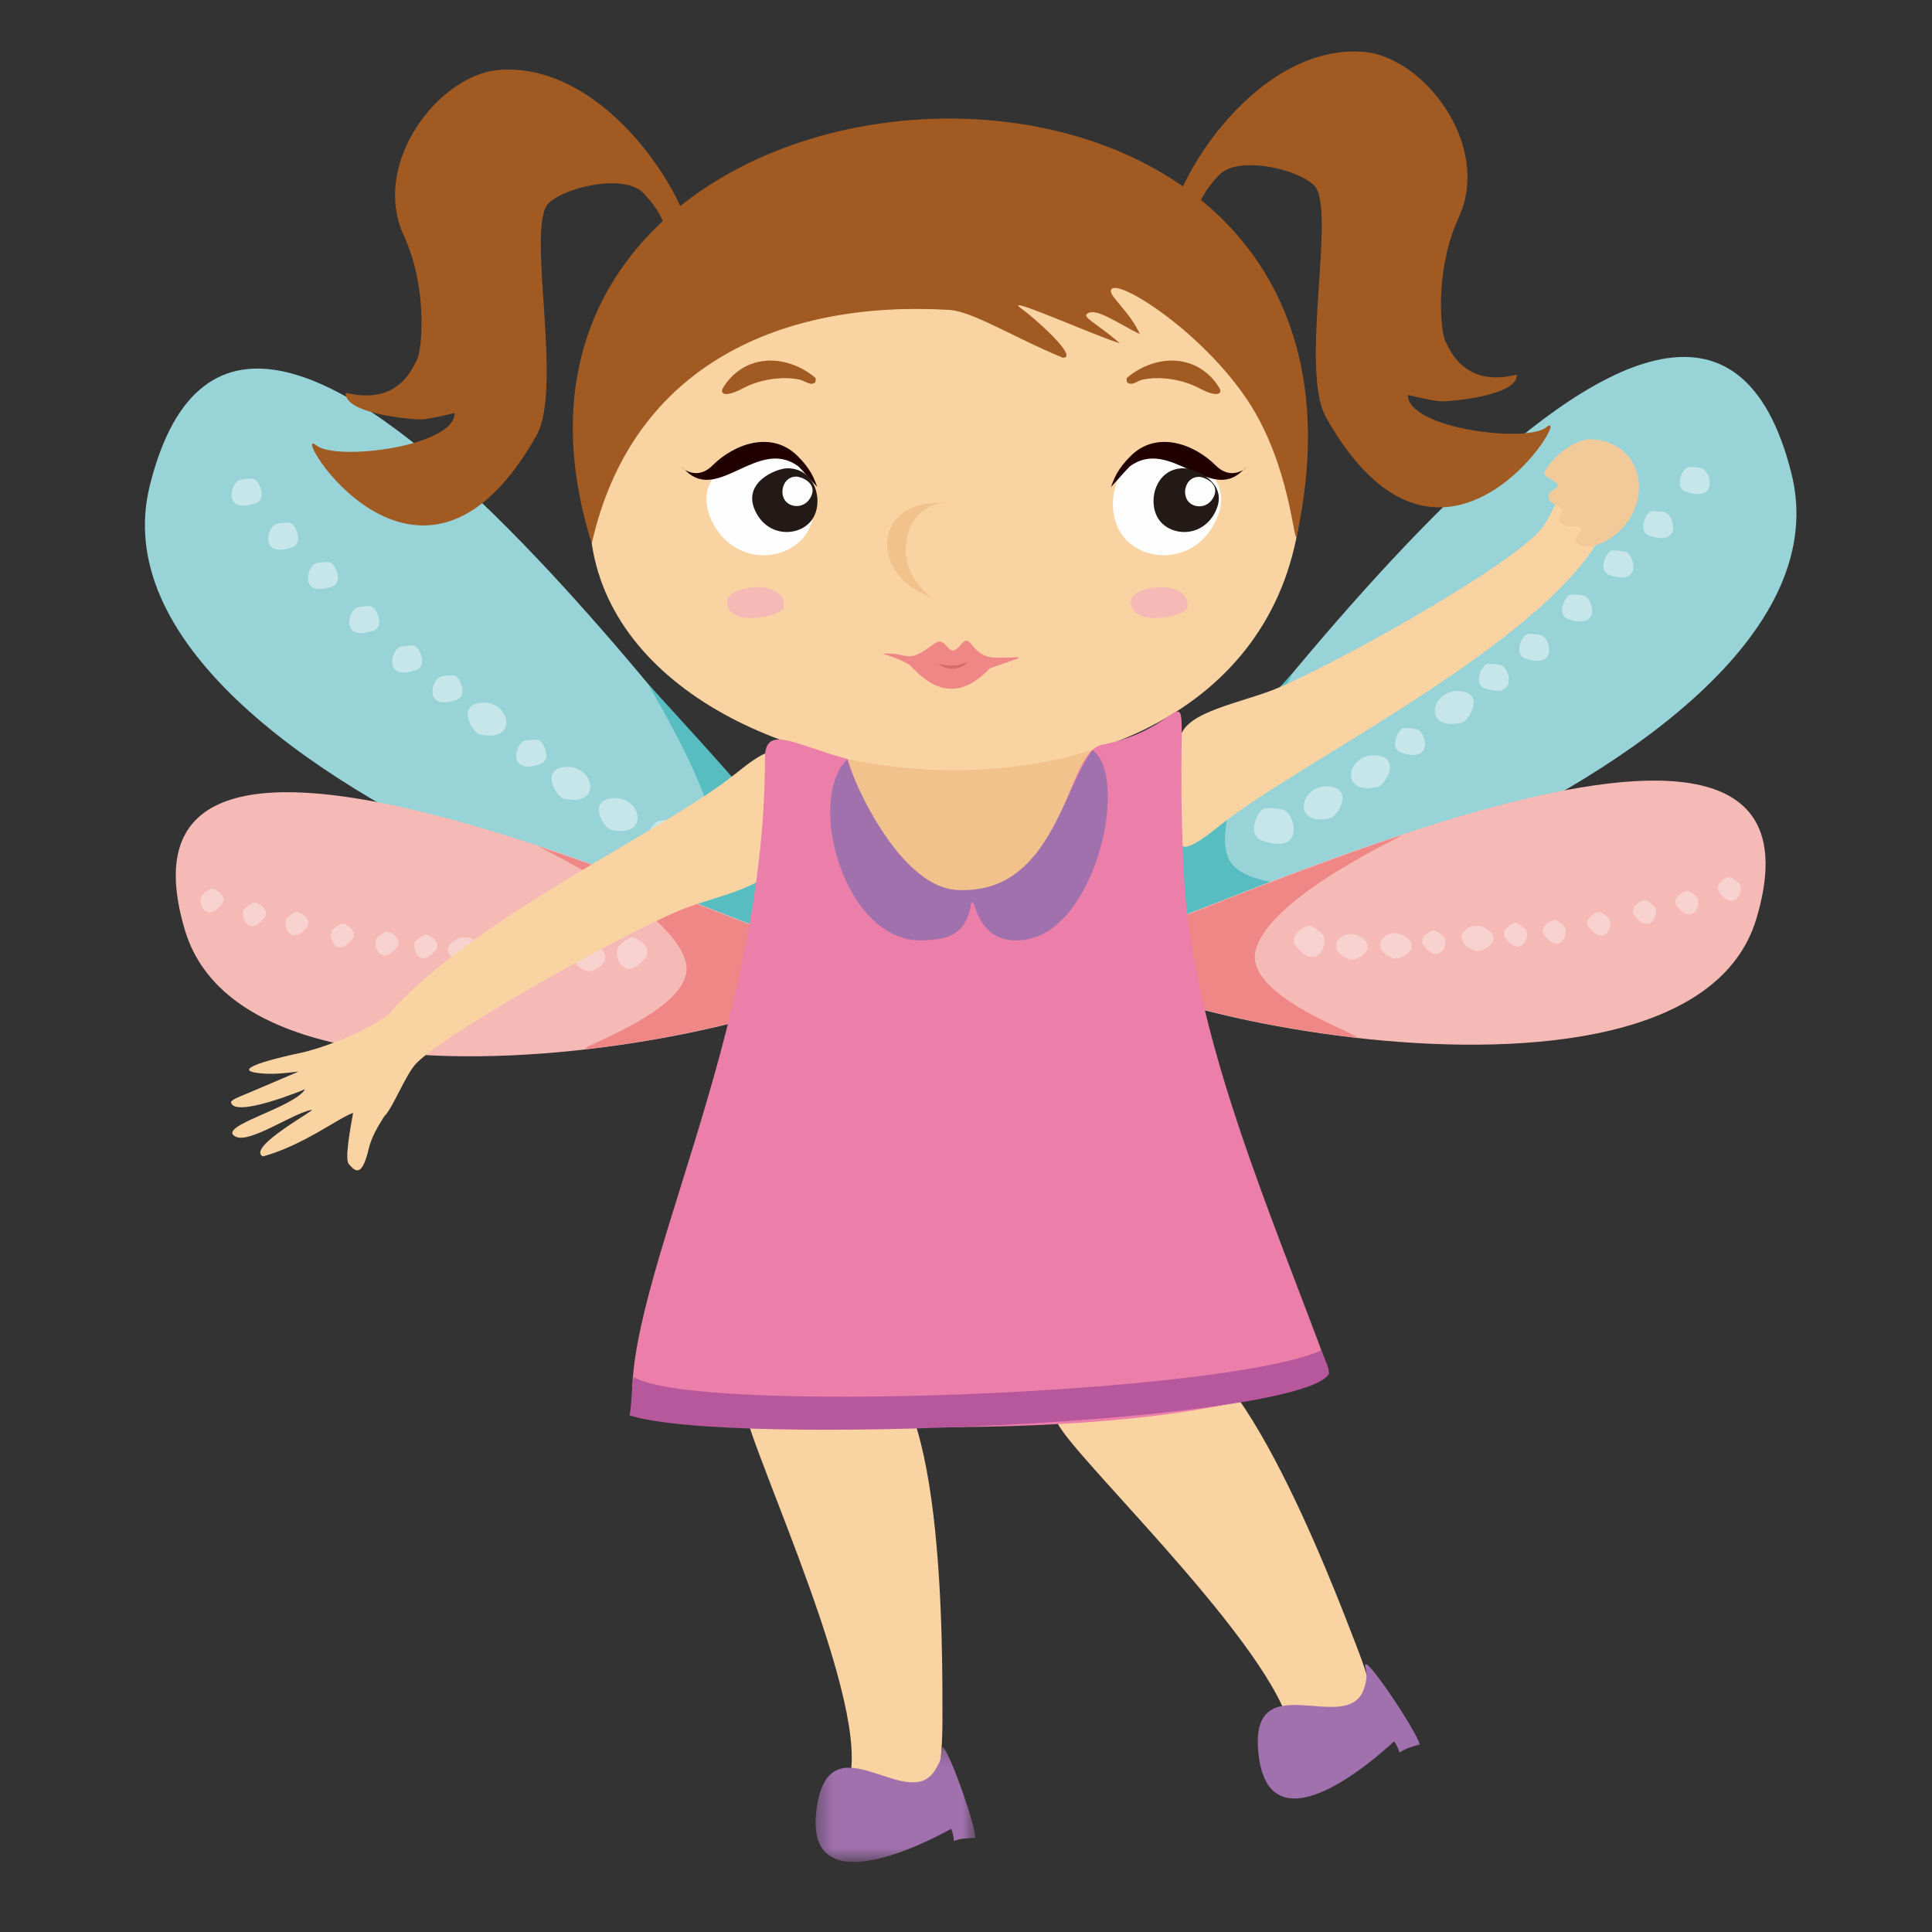 <svg width="120" height="120" viewBox="0 0 120 120" xmlns="http://www.w3.org/2000/svg" xmlns:xlink="http://www.w3.org/1999/xlink"><rect x="0" y="0" width="120" height="120" fill="#333333" stroke="none"/><defs><path id="a" d="M.363.22h9.928v7.13H.363z"/></defs><g fill="none" fill-rule="evenodd"><path d="M50.851 46.597c.007-.004 13.319 1.817 17.172-.788 2.164-1.462 1.434 3.15-1.51 6.507-2.287 2.608-1.68 6.925-9.05 3.731-2.375-1.03-6.477-5.269-6.515-7.951 0-.007-.629-1.148-.097-1.5" fill="#F1C28C"/><path d="M52.262 57.237C45.94 50.524 15.43 5.644 9.308 30.145 4.532 49.256 57.025 64.302 52.902 58.187l-.64-.95z" fill="#98D3D8"/><path d="M40.372 42.613c-.688-.76 5.12 7.87 3.972 11.254-.972 2.868-9.493 1.388-8.002 2.008 9.21 3.822 17.875 5.092 16.596 2.589-2.664-5.218-8.56-11.429-12.566-15.851" fill="#58BDC1"/><path d="M51.66 59.274c-7.01-2.078-45.87-20.613-40.175-1.503 4.442 14.906 46.265 4.437 40.994 1.898l-.82-.395z" fill="#F5BAB6"/><path d="M51.561 59.274c-2.706-.802-10.156-4.056-17.957-6.65-.977-.325 8.322 3.737 9.01 7.242.583 2.97-7.662 5.47-6.056 5.281 9.917-1.171 18.37-4.251 15.822-5.479l-.819-.394z" fill="#EE8785"/><path d="M42.024 50.926c.425.076 1.165 1.664.174 2.008-2.723.944-2.082-1.71-1.296-1.926.216-.06.874-.127 1.122-.082m-4.072-1.344c1.877-.25 2.505 2.517-.008 1.955-.426-.095-1.457-1.76.008-1.955m-2.939-1.935c1.877-.25 2.505 2.517-.008 1.955-.426-.095-1.457-1.76.008-1.955m-1.586-1.697c.32.058.877 1.254.13 1.513-2.051.711-1.569-1.287-.976-1.45.163-.046.659-.096.846-.062m-3.622-2.294c1.878-.25 2.506 2.517-.007 1.955-.426-.095-1.457-1.76.007-1.955M28.22 41.96c.319.058.877 1.254.13 1.513-2.052.712-1.57-1.287-.977-1.45.163-.045.66-.096.847-.062m-2.503-1.856c.32.057.878 1.253.131 1.512-2.052.711-1.569-1.287-.977-1.45.163-.046.66-.096.846-.062m-2.665-2.444c.32.058.878 1.254.13 1.513-2.051.71-1.569-1.288-.976-1.451.163-.045.659-.096.846-.062m-2.567-2.737c.32.058.877 1.254.13 1.513-2.051.71-1.568-1.288-.976-1.451.163-.045.659-.096.846-.062m-2.468-2.444c.32.058.877 1.254.13 1.513-2.051.711-1.569-1.287-.976-1.45.163-.046.659-.096.846-.062m-2.271-2.737c.32.057.877 1.253.13 1.512-2.051.711-1.568-1.287-.976-1.45.163-.046.66-.096.846-.062" fill="#C7E6EA"/><path d="M39.138 58.232c.31-.125 1.46.607.957 1.24-1.382 1.737-2.078-.26-1.656-.725.117-.128.518-.442.7-.515m-3.225.798c1.12-.936 2.694.613.816 1.28-.319.114-1.691-.55-.816-1.28m-2.733-.054c1.121-.936 2.694.613.817 1.28-.319.113-1.692-.55-.817-1.28m-1.748-.456c.233-.094 1.1.459.72.935-1.04 1.309-1.565-.195-1.247-.546.088-.096.39-.333.527-.388m-3.328-.008c1.12-.936 2.694.613.816 1.28-.319.113-1.691-.55-.816-1.28m-1.748-.455c.232-.094 1.099.457.72.934-1.041 1.309-1.565-.196-1.247-.546.087-.096.39-.333.527-.388m-2.414-.183c.233-.094 1.1.458.72.935-1.041 1.308-1.565-.196-1.247-.547.088-.096.39-.333.527-.388m-2.768-.499c.233-.094 1.1.458.721.935-1.042 1.308-1.565-.196-1.248-.546.089-.097.391-.334.527-.389m-2.825-.731c.232-.094 1.099.458.72.934-1.041 1.309-1.565-.195-1.247-.546.087-.096.39-.333.526-.388m-2.639-.58c.234-.095 1.1.458.722.934-1.041 1.309-1.566-.196-1.248-.546.088-.097.39-.333.527-.388m-2.633-.853c.234-.095 1.1.458.721.934-1.041 1.309-1.565-.196-1.247-.546.087-.097.39-.333.526-.388" fill="#F8D2CF"/><path d="M68.319 56.515c6.321-6.713 36.832-51.593 42.954-27.092 4.776 19.111-47.717 34.158-43.595 28.043l.641-.95z" fill="#98D3D8"/><path d="M80.209 41.89c.688-.758-5.12 7.87-3.973 11.255.973 2.869 9.494 1.389 8.003 2.008-9.211 3.822-17.875 5.093-16.597 2.59 2.665-5.219 8.56-11.43 12.567-15.852" fill="#58BDC1"/><path d="M68.92 58.553c7.01-2.079 45.87-20.613 40.176-1.503-4.443 14.905-46.266 4.437-40.994 1.897l.819-.394z" fill="#F5BAB6"/><path d="M69.02 58.552c2.705-.802 10.156-4.056 17.957-6.65.976-.324-8.323 3.737-9.01 7.242-.584 2.97 7.662 5.47 6.056 5.282-9.917-1.172-18.37-4.252-15.823-5.479l.82-.395z" fill="#EE8785"/><path d="M78.556 50.204c-.424.077-1.164 1.664-.173 2.008 2.722.944 2.081-1.709 1.296-1.926-.217-.06-.875-.126-1.123-.082m4.073-1.344c-1.877-.25-2.506 2.517.008 1.956.425-.096 1.457-1.76-.008-1.955m2.939-1.936c-1.877-.25-2.506 2.517.008 1.955.425-.095 1.456-1.76-.008-1.955m1.586-1.696c-.32.057-.877 1.253-.13 1.512 2.05.712 1.568-1.287.976-1.45-.163-.046-.659-.096-.846-.062m3.621-2.294c-1.877-.25-2.506 2.517.008 1.955.425-.095 1.457-1.759-.008-1.955m1.586-1.695c-.32.057-.877 1.253-.13 1.512 2.051.71 1.569-1.288.976-1.451-.163-.045-.659-.095-.846-.062m2.502-1.856c-.32.057-.878 1.253-.13 1.512 2.051.712 1.569-1.287.976-1.45-.163-.045-.659-.096-.846-.062m2.666-2.443c-.32.057-.878 1.253-.13 1.512 2.05.711 1.568-1.288.976-1.451-.163-.045-.66-.095-.846-.062m2.567-2.737c-.32.058-.878 1.254-.13 1.513 2.05.711 1.568-1.288.975-1.451-.162-.045-.658-.095-.845-.062m2.468-2.443c-.32.057-.878 1.253-.13 1.512 2.05.711 1.568-1.287.976-1.45-.163-.046-.659-.096-.846-.062m2.271-2.737c-.32.057-.878 1.253-.13 1.513 2.05.711 1.568-1.288.976-1.452-.163-.045-.66-.095-.846-.061" fill="#C7E6EA"/><path d="M81.442 57.51c-.31-.125-1.46.608-.956 1.24 1.382 1.737 2.077-.26 1.655-.724-.116-.128-.518-.443-.699-.516m3.225.799c-1.121-.936-2.694.612-.816 1.28.318.113 1.69-.55.816-1.28m2.733-.055c-1.122-.936-2.695.613-.817 1.28.318.114 1.691-.55.816-1.28m1.749-.455c-.233-.094-1.1.457-.72.934 1.04 1.309 1.564-.195 1.247-.545-.088-.097-.391-.334-.527-.389m3.328-.008c-1.121-.936-2.694.613-.816 1.28.318.114 1.69-.55.816-1.28m1.748-.455c-.233-.094-1.1.458-.72.934 1.041 1.31 1.565-.195 1.247-.546-.088-.096-.39-.333-.527-.388m2.414-.182c-.233-.095-1.1.457-.72.934 1.04 1.309 1.564-.196 1.247-.546-.088-.097-.39-.333-.527-.388m2.768-.5c-.234-.094-1.1.458-.721.935 1.041 1.308 1.565-.195 1.247-.546-.088-.096-.39-.333-.526-.389m2.825-.731c-.233-.094-1.1.458-.72.935 1.041 1.308 1.565-.196 1.247-.546-.088-.097-.39-.334-.527-.389m2.639-.58c-.234-.094-1.1.458-.721.934 1.041 1.31 1.566-.195 1.247-.546-.087-.096-.39-.333-.526-.388m2.632-.853c-.233-.094-1.1.458-.72.934 1.04 1.31 1.565-.196 1.247-.546-.088-.097-.39-.333-.527-.388" fill="#F8D2CF"/><path d="M78.943 42.9c3.153-1.19 14.743-7.575 16.802-10.064.853-1.032 2.302-5.026 2.335-4.97.878 1.469 2.48 2.552 1.966 4.09-2.406 7.21-19.167 15.209-24.195 19.255-3.923 3.156-2.368.686-2.567-5.1-.061-1.77 3.303-2.324 5.659-3.211M42.512 56.426c-2.68 1.01-14.273 7.3-16.606 9.57-.711.692-1.47 2.796-2.047 3.352-.41.648-.793 1.305-.955 1.993-.415 1.765-.812 1.47-1.243.957-.25-.298.073-2.063.27-3.176-.9.31-3.107 2.024-5.605 2.708-1.062-.57 3.472-2.987 3.016-2.896-1.21.242-3.829 2.098-4.703 1.667-1.276-.63 3.617-1.789 4.311-2.946.002-.004-4.346 1.81-4.6.828-.022-.085.129-.205.598-.396.661-.269 3.147-1.343 3.603-1.531-.908.104-1.616.196-2.476.098-2.134-.245 2.038-1.143 2.504-1.238 1.528-.313 4.29-1.406 5.546-2.401v.001c5.106-5.897 17.198-11.455 21.48-14.9 3.923-3.158 2.368-.688 2.566 5.098.061 1.77-3.302 2.324-5.659 3.212m3.685 30.561c-.4 1.343 7.172 16.89 6.685 22.752-.172 2.07 5.655 8.775 5.655-2.983 0-4.446.123-22.086-4.918-22.086-1.747 0-6.919.633-7.422 2.317m19.425 1.207c.11 1.396 12.791 13.241 14.45 18.889.585 1.994 8.446 6.198 4.205-4.785-1.603-4.153-7.85-20.674-12.557-18.893-1.633.618-6.236 3.038-6.098 4.789" fill="#FAD3A3"/><path d="M36.638 32.518c.873 19.383 45.536 22.91 44.247-4.334C79.9 7.327 35.442 5.973 36.638 32.518" fill="#FAD3A3"/><path d="M72.206 27.924c-2.885 0-3.765 3.461-2.55 5.249 1.242 1.828 4.628 1.952 5.913-.942 1.287-2.896-2.243-4.307-3.363-4.307" fill="#FEFEFE"/><path d="M69.005 30.247c.231-.62.436-1.146 1.231-1.932 1.598-1.58 3.905-.77 5.281.599 1.213 1.206 2.35-.367 1.644.332-2.01 1.986-4.501-2.116-6.984-.28-.068.05-1.178 1.297-1.172 1.281" fill="#210001"/><path d="M73.506 29.085c-1.74 0-2.271 2.088-1.538 3.167.75 1.102 2.792 1.177 3.567-.569.777-1.746-1.353-2.598-2.029-2.598" fill="#231916"/><path d="M47.516 27.924c2.885 0 3.765 3.461 2.55 5.249-1.241 1.828-4.628 1.952-5.913-.942-1.287-2.896 2.243-4.307 3.363-4.307" fill="#FEFEFE"/><path d="M48.915 29.085c1.74 0 2.272 2.088 1.539 3.167-.749 1.102-2.792 1.177-3.567-.569-.777-1.746 1.353-2.598 2.028-2.598" fill="#231916"/><path d="M50.762 30.247c-.232-.62-.436-1.146-1.232-1.932-1.597-1.58-3.904-.77-5.28.599-1.213 1.206-2.35-.367-1.644.332 2.01 1.986 4.501-2.116 6.984-.28.068.05 1.178 1.297 1.172 1.281" fill="#210001"/><path d="M58.554 31.226c-4.302-.14-4.425 4.201-1.232 5.642 1.85.834-1.418-.32-1.037-3.184.382-2.865 3.29-2.425 2.269-2.458" fill="#F1C28C"/><path d="M70.056 23.417c1.803-1.456 4.354-1.453 5.67.659.236.38-.094.65-1.258.027-.99-.53-2.435-.769-3.536-.514-.306.071-.654.424-.939.141.02-.16-.092-.188.063-.313m-19.47 0c-1.803-1.456-4.353-1.453-5.669.659-.236.38.094.65 1.258.027.989-.53 2.435-.769 3.535-.514.306.071.655.424.94.141-.02-.16.092-.188-.064-.313" fill="#A05A22"/><path d="M74.467 29.619c-.804 0-1.05.965-.71 1.463.346.51 1.29.544 1.648-.263.358-.807-.625-1.2-.938-1.2m-25.009-.018c-.804 0-1.05.966-.711 1.464.346.509 1.29.544 1.648-.263.36-.807-.625-1.2-.937-1.2" fill="#FEFEFE"/><path d="M54.768 40.608c1.778-.153 1.416.746 3.193-.58.966-.72.806 1.134 1.747-.013.581-.707.54.453 1.663.772.655.186 2.56-.11 1.7.17-.188.06-1.582.543-1.59.55-2.138 2.27-3.803 1.053-4.93-.16-.224-.241-1.628-.753-1.783-.74" fill="#EE8785"/><path d="M58.269 41.223c.77.586 1.576.233 1.788-.08-.719.267-1.05.23-1.788.08" fill="#D76B6C"/><path d="M45.15 37.384c-.033-1.054 3.726-1.504 3.54.349-.052.523-3.487 1.331-3.54-.349m25.081 0c-.033-1.054 3.725-1.504 3.54.349-.052.523-3.487 1.331-3.54-.349" fill="#F5BAB6"/><path d="M36.755 33.756c2.51-11.169 11.902-15.12 22.207-14.506 1.461.087 4.12 1.77 7.06 2.971 1.019-.002-1.805-2.504-2.571-3.046-1.42-1.003 4.778 1.777 6.11 2.145-1.543-1.321-2.419-1.634-1.988-1.868.552-.3 1.689.524 3.225 1.304-.565-1.29-1.804-2.295-1.804-2.666 0-1.09 5.523 2.311 8.492 6.77 2.712 4.072 2.885 9.236 3.065 8.399 7.852-36.546-54.194-32.606-43.796.497" fill="#A05A22"/><path d="M42.449 16.595c-1.471-.516-.083-2.118-2.505-4.619-1.137-1.172-4.725-.41-5.856.634-1.459 1.346.923 11.451-.768 14.444-7.316 12.954-15.534-.9-13.673.61 1.23.996 8.59.076 8.59-2.003-.08-.006-1.53.39-2.146.39-.634 0-4.72-.365-4.617-1.66 3.393.86 4.24-1.768 4.418-2.038.289-.437.742-4.338-.814-7.73-2.06-4.484 2.18-9.99 5.924-10.28 7.712-.596 13.677 11.12 11.659 12.267l-.212-.015zm30.787-1.123c1.47-.517.083-2.119 2.505-4.62 1.136-1.172 4.724-.41 5.856.634 1.459 1.346-.923 11.452.768 14.445 7.316 12.953 15.534-.9 13.672.609-1.23.997-8.59.076-8.59-2.003.082-.006 1.531.39 2.147.39.634 0 4.72-.364 4.617-1.66-3.393.861-4.24-1.768-4.418-2.037-.29-.438-.743-4.339.814-7.73 2.059-4.484-2.18-9.99-5.924-10.28-7.712-.597-13.677 11.119-11.659 12.266l.212-.014z" fill="#A05A22"/><path d="M52.645 47.147c1.924 5.579 3.108 9.176 9.118 8.059 4.19-.78 4.533-8.533 6.679-8.946 6.707-1.29 4.419-6.709 5.073 7.758.458 10.125 5.42 21.293 8.998 31.038-8.3 4.922-34.626 3.785-43.218 2.402-.639-7.653 8.22-23.177 8.22-40.39 0-2.108 1.887-.793 5.13.079" fill="#EC7FA9"/><path d="M82.074 83.872c-6.083 2.732-38.872 3.99-42.707 1.662-.17.71-.1 1.444-.26 2.382 6.257 1.996 41.71.414 43.44-2.586-.003-.409-.267-.904-.473-1.458" fill="#B7589D"/><path d="M98.678 27.281c-1.28.172-2.428 1.378-2.733 2.027-.175.374.844.514.8.892-.023.196-.66.258-.553.766.074.354.685.366.813.684.076.19-.233.494-.17.683.178.524 1.189.267 1.323.42.158.18-.344.552-.299.765.188.887 2.408.393 3.464-1.482 1.188-2.109.1-4.755-2.645-4.755" fill="#F2CA99"/><g transform="translate(50.293 108.3)"><mask id="b" fill="#fff"><use xlink:href="#a"/></mask><path d="M.419 4.1c.752-5.771 5.635.257 7.343-2.42.343-.538.413-.832.42-1.278.017-1.278 2.11 4.546 2.11 5.457-1.932 0-1.066.666-1.498-.57-.02-.006-9.228 5.353-8.375-1.19" fill="#A171AE" mask="url(#b)"/></g><path d="M78.174 108.999c-.674-5.78 5.532-1.094 6.538-4.098.203-.604.199-.907.097-1.342-.294-1.244 3.154 3.91 3.375 4.794-1.875.46-.872.9-1.592-.196-.02-.001-7.655 7.395-8.418.842M52.645 47.147c-2.638 2.476-.206 11.514 4.749 11.26 1.267-.064 2.505-.222 2.88-2.043.319-1.55-.022 2.507 3.406 2.003 4.457-.655 6.476-10.178 4.17-11.781-1.933 2.606-2.754 8.938-8.357 8.694-3.967-.173-6.983-8.007-6.848-8.133" fill="#A171AE"/></g></svg>